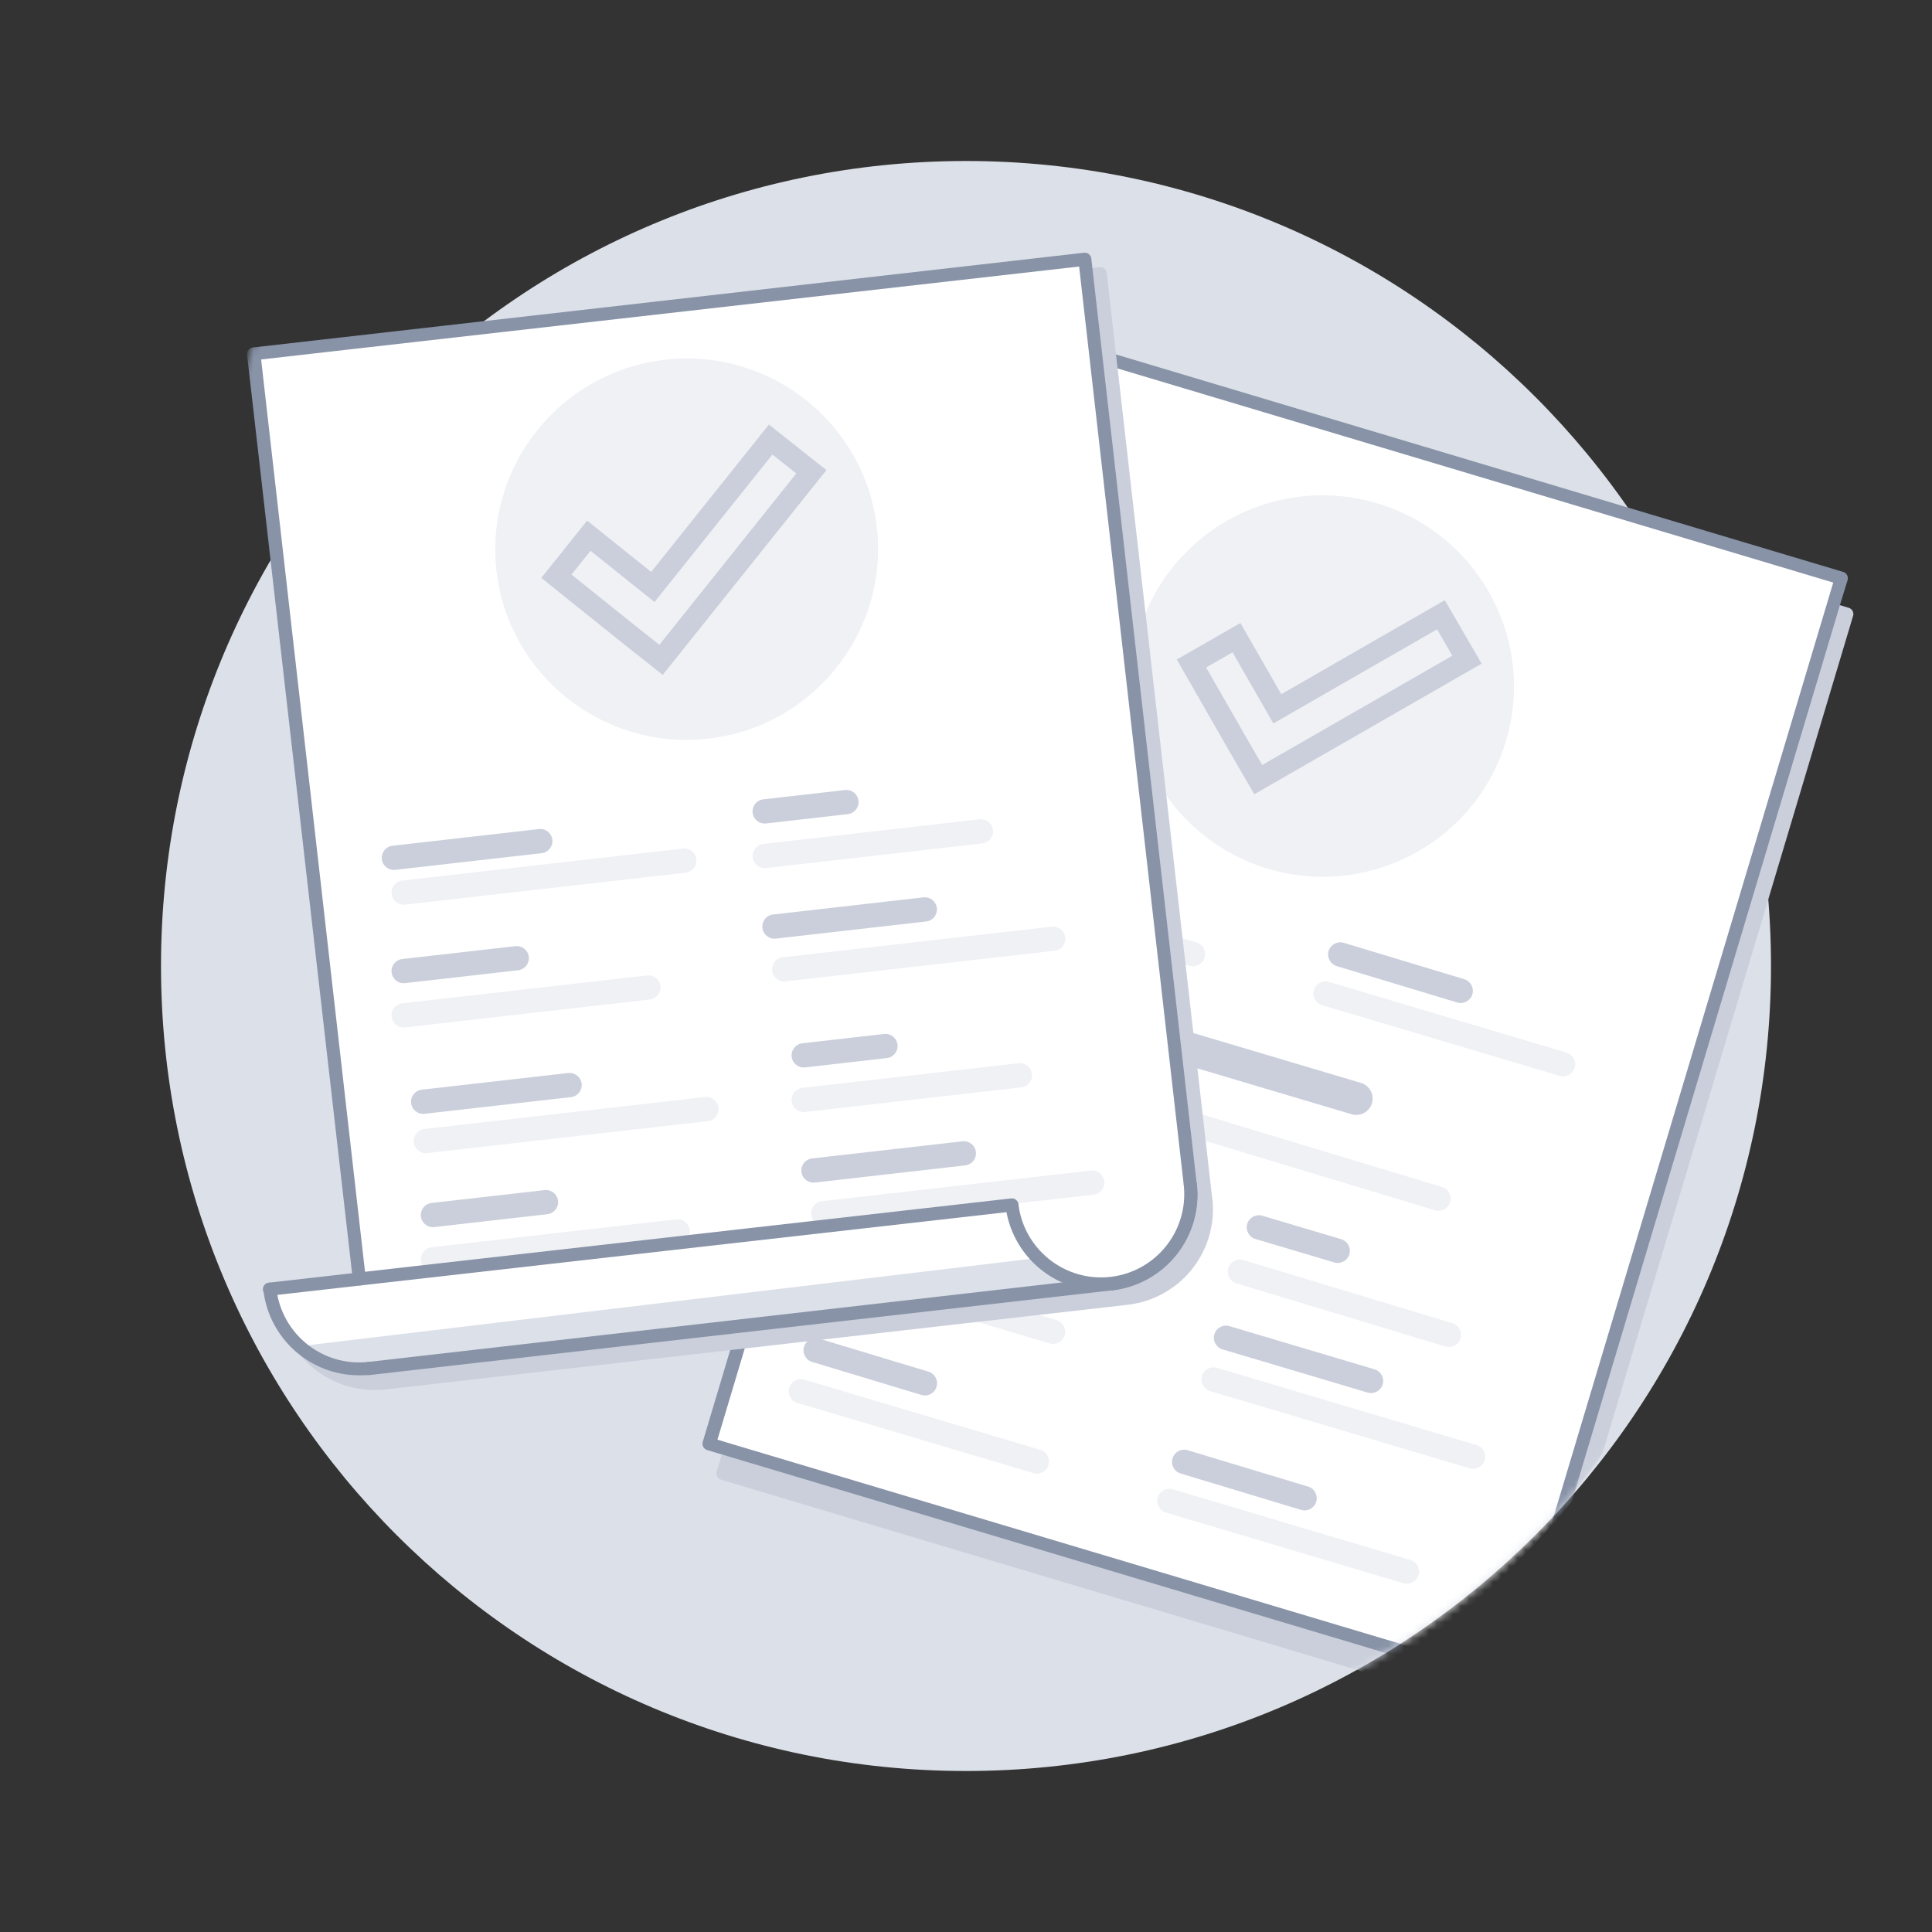<svg width="240" height="240" viewBox="0 0 240 240" fill="none" xmlns="http://www.w3.org/2000/svg">
<rect x="0" y="0" width="240" height="240" fill="#333333" stroke="none"/>
<path fill-rule="evenodd" clip-rule="evenodd" d="M120 220C175.228 220 220 175.228 220 120C220 64.772 175.228 20 120 20C64.772 20 20 64.772 20 120C20 175.228 64.772 220 120 220Z" fill="#DCE0E8"/>
<mask id="mask0_1817_1" style="mask-type:alpha" maskUnits="userSpaceOnUse" x="20" y="2" width="217" height="218">
<path fill-rule="evenodd" clip-rule="evenodd" d="M120 220C175.228 220 220 175.228 220 120C220 101.528 246.201 62.55 233 41C206.734 -1.879 127.756 3 91 3C62.357 3 43.721 15.299 33 39C23.049 60.998 20 93.415 20 120C20 175.228 64.772 220 120 220Z" fill="white"/>
</mask>
<g mask="url(#mask0_1817_1)">
<g style="mix-blend-mode:multiply">
<path d="M230.174 76.585L218.157 116.754L199.041 180.61C197.677 182.531 196.255 184.396 194.753 186.212C194.325 186.744 193.889 187.269 193.437 187.785C192.985 188.302 192.629 188.778 192.153 189.262C189.781 191.936 187.275 194.487 184.642 196.905L183.027 198.35C180.631 200.465 178.133 202.464 175.533 204.347C175.258 204.557 174.976 204.758 174.725 204.944C174.475 205.13 174.176 205.348 173.918 205.541C172.739 206.364 171.543 207.172 170.332 207.962L89.574 183.815C89.149 183.686 88.908 183.239 89.033 182.814L89.752 180.393L89.986 179.585L90.22 178.819L129.792 46.546C129.853 46.34 129.994 46.167 130.184 46.066C130.373 45.964 130.595 45.942 130.801 46.005L203.798 67.796L226.451 74.56L227.258 74.794L228.066 75.028L229.681 75.512C229.894 75.582 230.067 75.738 230.161 75.942C230.254 76.145 230.259 76.378 230.174 76.585Z" fill="#CACFDB"/>
</g>
<path d="M228.723 71.823L227.91 74.456L218.063 107.434L193.932 188.096C193.51 188.6 193.079 189.095 192.641 189.583C190.255 192.275 187.733 194.843 185.085 197.277L183.46 198.731C181.049 200.86 178.536 202.872 175.92 204.768C175.644 204.979 175.359 205.182 175.107 205.369L89.855 179.914L88.075 179.386L129.154 42.078L202.179 63.918L228.723 71.823Z" fill="white"/>
<path d="M228.958 71.043L201.48 62.829L129.39 41.266C129.183 41.203 128.959 41.225 128.769 41.327C128.578 41.429 128.436 41.603 128.374 41.81L87.296 179.118C87.234 179.325 87.258 179.547 87.361 179.736C87.463 179.928 87.639 180.072 87.848 180.134L89.619 180.662L174.238 205.97C174.523 205.775 174.799 205.58 175.051 205.369C175.303 205.158 175.619 204.979 175.863 204.768L90.123 179.143L89.124 178.842L129.747 43.053L202.87 64.933L227.731 72.367L227.179 74.22L217.819 105.5L192.633 189.615C193.071 189.128 193.502 188.632 193.924 188.129C194.379 187.609 194.818 187.08 195.249 186.544L218.29 109.514L228.706 74.691L229.519 72.051C229.579 71.843 229.553 71.619 229.448 71.43C229.343 71.241 229.167 71.102 228.958 71.043Z" fill="#8893A7"/>
<path d="M142.06 128.608C142.38 127.532 143.511 126.92 144.586 127.24L169.062 134.523C170.137 134.842 170.749 135.973 170.429 137.049C170.109 138.124 168.978 138.736 167.903 138.416L143.427 131.134C142.352 130.814 141.74 129.683 142.06 128.608Z" fill="#CACFDB"/>
<path d="M126.809 133.223C127.05 132.424 127.894 131.972 128.693 132.213L179.134 147.451C179.933 147.692 180.385 148.536 180.143 149.335C179.902 150.134 179.059 150.586 178.259 150.344L127.819 135.107C127.019 134.866 126.567 134.022 126.809 133.223Z" fill="#F0F1F5"/>
<path d="M109.151 138.409C109.389 137.611 110.228 137.157 111.026 137.395L128.571 142.615C129.368 142.852 129.823 143.691 129.585 144.489C129.348 145.287 128.509 145.741 127.711 145.504L110.166 140.284C109.368 140.046 108.914 139.207 109.151 138.409Z" fill="#F0F1F5"/>
<path d="M107.605 143.599C107.842 142.802 108.681 142.347 109.479 142.585L143.112 152.592C143.91 152.829 144.365 153.669 144.127 154.466C143.89 155.264 143.051 155.719 142.253 155.481L108.619 145.474C107.822 145.236 107.367 144.397 107.605 143.599Z" fill="#F0F1F5"/>
<path d="M104.217 153.414C104.458 152.615 105.302 152.163 106.101 152.404L119.672 156.504C120.472 156.745 120.924 157.589 120.682 158.388C120.441 159.187 119.597 159.639 118.798 159.398L105.227 155.298C104.428 155.056 103.976 154.213 104.217 153.414Z" fill="#F0F1F5"/>
<path d="M103.526 157.319C103.764 156.521 104.603 156.067 105.401 156.304L131.247 163.995C132.045 164.232 132.499 165.071 132.262 165.869C132.024 166.667 131.185 167.121 130.387 166.884L104.541 159.193C103.743 158.956 103.289 158.117 103.526 157.319Z" fill="#F0F1F5"/>
<path d="M154.937 152.037C155.175 151.239 156.014 150.785 156.811 151.022L166.608 153.937C167.406 154.174 167.86 155.013 167.623 155.811C167.385 156.609 166.546 157.063 165.748 156.826L155.952 153.911C155.154 153.674 154.7 152.835 154.937 152.037Z" fill="#CACFDB"/>
<path d="M152.584 157.542C152.825 156.743 153.669 156.29 154.468 156.532L180.417 164.371C181.216 164.612 181.668 165.456 181.427 166.255C181.186 167.054 180.342 167.506 179.543 167.264L153.593 159.425C152.794 159.184 152.342 158.341 152.584 157.542Z" fill="#F0F1F5"/>
<path d="M150.853 165.753C151.09 164.955 151.929 164.501 152.727 164.738L170.747 170.1C171.545 170.337 171.999 171.176 171.762 171.974C171.524 172.772 170.685 173.226 169.887 172.989L151.868 167.627C151.07 167.39 150.616 166.551 150.853 165.753Z" fill="#CACFDB"/>
<path d="M149.312 170.934C149.55 170.136 150.389 169.682 151.187 169.919L183.418 179.509C184.216 179.747 184.671 180.586 184.433 181.384C184.196 182.182 183.357 182.636 182.559 182.398L150.327 172.808C149.529 172.571 149.075 171.732 149.312 170.934Z" fill="#F0F1F5"/>
<path d="M99.876 167.3C100.118 166.501 100.961 166.049 101.76 166.29L115.332 170.39C116.131 170.632 116.583 171.475 116.341 172.274C116.1 173.073 115.257 173.525 114.457 173.284L100.886 169.184C100.087 168.943 99.635 168.099 99.876 167.3Z" fill="#CACFDB"/>
<path d="M119.27 103.058C119.511 102.259 120.355 101.807 121.154 102.048L134.725 106.148C135.524 106.389 135.977 107.233 135.735 108.032C135.494 108.831 134.65 109.283 133.851 109.041L120.28 104.942C119.481 104.7 119.029 103.857 119.27 103.058Z" fill="#F0F1F5"/>
<path d="M122.906 87.3C123.148 86.501 123.991 86.049 124.79 86.29L138.362 90.39C139.161 90.632 139.613 91.475 139.372 92.274C139.13 93.073 138.287 93.525 137.488 93.284L123.916 89.184C123.117 88.943 122.665 88.099 122.906 87.3Z" fill="#F0F1F5"/>
<path d="M98.034 172.397C98.272 171.599 99.111 171.145 99.909 171.382L129.236 180.108C130.034 180.345 130.488 181.185 130.25 181.982C130.013 182.78 129.174 183.235 128.376 182.997L99.049 174.271C98.251 174.034 97.797 173.195 98.034 172.397Z" fill="#F0F1F5"/>
<path d="M117.428 109.366C117.665 108.569 118.505 108.114 119.302 108.352L148.63 117.078C149.427 117.315 149.882 118.154 149.644 118.952C149.407 119.75 148.568 120.204 147.77 119.967L118.443 111.241C117.645 111.003 117.191 110.164 117.428 109.366Z" fill="#F0F1F5"/>
<path fill-rule="evenodd" clip-rule="evenodd" d="M170.432 62.339C157.769 58.946 144.711 66.452 141.331 79.067C137.951 91.682 145.506 104.711 158.17 108.104C170.833 111.498 183.89 103.991 187.271 91.376C190.651 78.761 183.105 65.735 170.432 62.339Z" fill="#F0F1F5"/>
<path fill-rule="evenodd" clip-rule="evenodd" d="M182.715 80.134L180.818 76.862L179.479 74.557L177.166 75.883L159.163 86.237L155.423 79.716L154.09 77.392L151.765 78.726L148.485 80.611L146.185 81.931L147.505 84.231L152.569 93.073L154.474 96.358L155.813 98.663L158.125 97.336L161.405 95.451L181.742 83.766L184.054 82.439L182.715 80.134ZM160.076 93.148L156.796 95.034L154.898 91.761L149.834 82.919L153.114 81.034L158.18 89.866L178.518 78.181L180.415 81.454L160.076 93.148Z" fill="#CACFDB"/>
<path d="M145.652 181.16C145.894 180.361 146.737 179.909 147.536 180.15L162.496 184.67C163.295 184.911 163.747 185.754 163.506 186.554C163.264 187.353 162.421 187.805 161.622 187.563L146.662 183.044C145.863 182.803 145.411 181.959 145.652 181.16Z" fill="#CACFDB"/>
<path d="M165.046 118.13C165.288 117.331 166.131 116.879 166.93 117.12L181.89 121.639C182.689 121.881 183.141 122.724 182.9 123.523C182.659 124.322 181.815 124.774 181.016 124.533L166.056 120.014C165.257 119.772 164.805 118.929 165.046 118.13Z" fill="#CACFDB"/>
<path d="M143.824 186.024C144.062 185.226 144.901 184.772 145.699 185.009L175.205 193.789C176.003 194.026 176.457 194.865 176.22 195.663C175.982 196.461 175.143 196.915 174.345 196.678L144.839 187.898C144.041 187.661 143.587 186.822 143.824 186.024Z" fill="#F0F1F5"/>
<path d="M163.218 122.994C163.456 122.196 164.295 121.742 165.092 121.979L194.599 130.758C195.396 130.996 195.851 131.835 195.613 132.633C195.376 133.431 194.537 133.885 193.739 133.647L164.233 124.868C163.435 124.631 162.981 123.792 163.218 122.994Z" fill="#F0F1F5"/>
<g style="mix-blend-mode:multiply">
<path d="M150.587 148.87L137.482 33.905C137.458 33.691 137.35 33.495 137.181 33.361C137.017 33.222 136.801 33.16 136.588 33.19L33.323 44.963C33.112 44.989 32.919 45.097 32.787 45.263C32.647 45.43 32.584 45.649 32.616 45.865L45.615 159.993L35.346 161.163C35.131 161.187 34.935 161.296 34.801 161.465C34.667 161.634 34.606 161.85 34.631 162.064C35.323 168.1 40.426 172.661 46.501 172.675C46.957 172.675 47.413 172.651 47.866 172.602L140.041 162.089C143.201 161.74 146.091 160.147 148.074 157.662C150.056 155.176 150.966 152.004 150.603 148.846L150.587 148.87Z" fill="#CACFDB"/>
</g>
<path d="M46.631 158.652L33.518 160.147L37.215 167.232L41.894 169.702H48.134L46.631 158.652Z" fill="white"/>
<path d="M44.624 158.88L31.495 43.939L134.752 32.166L147.857 147.107C148.543 153.213 144.162 158.723 138.059 159.432L45.859 169.994" fill="white"/>
<path d="M37.215 167.232L128.918 156.271L133.907 159.529L131.99 160.147L44.096 170.165L37.215 167.232Z" fill="#DCE0E8"/>
<path d="M45.859 170.807C45.411 170.831 45.027 170.488 45.002 170.039C44.977 169.59 45.321 169.206 45.77 169.182L137.945 158.62C143.59 157.973 147.657 152.895 147.053 147.245L134.053 33.109L32.437 44.654L45.437 158.79C45.484 159.234 45.165 159.633 44.722 159.684C44.278 159.731 43.879 159.412 43.828 158.969L30.691 44.061C30.643 43.617 30.962 43.218 31.405 43.167L134.663 31.395C134.876 31.363 135.092 31.425 135.256 31.565C135.427 31.698 135.538 31.894 135.564 32.109L148.661 147.05C149.022 150.208 148.111 153.379 146.129 155.864C144.147 158.349 141.258 159.942 138.099 160.293L45.957 170.807H45.859Z" fill="#8893A7"/>
<path d="M147.857 147.107C148.555 153.225 144.161 158.751 138.042 159.448C131.924 160.146 126.399 155.752 125.701 149.634" fill="white"/>
<path d="M136.767 160.342C130.69 160.324 125.589 155.76 124.897 149.723C124.849 149.279 125.168 148.88 125.612 148.829C126.055 148.782 126.454 149.101 126.505 149.544C127.172 155.202 132.284 159.258 137.945 158.62C143.59 157.973 147.657 152.895 147.053 147.245C147.02 146.955 147.144 146.669 147.378 146.495C147.613 146.321 147.923 146.285 148.191 146.401C148.459 146.517 148.644 146.768 148.678 147.058C149.038 150.216 148.127 153.387 146.146 155.872C144.164 158.357 141.275 159.951 138.116 160.301C137.667 160.343 137.217 160.356 136.767 160.342Z" fill="#8893A7"/>
<path d="M51.071 137.032C50.977 136.205 51.571 135.458 52.398 135.364L70.585 133.292C71.412 133.198 72.159 133.792 72.253 134.619C72.347 135.446 71.753 136.192 70.926 136.287L52.739 138.359C51.912 138.453 51.165 137.859 51.071 137.032Z" fill="#CACFDB"/>
<path d="M47.434 106.729C47.34 105.902 47.934 105.155 48.761 105.061L66.949 102.989C67.776 102.894 68.522 103.488 68.617 104.315C68.711 105.143 68.117 105.889 67.29 105.984L49.103 108.056C48.276 108.15 47.529 107.556 47.434 106.729Z" fill="#CACFDB"/>
<path d="M51.395 141.915C51.301 141.088 51.895 140.341 52.722 140.247L87.587 136.274C88.414 136.18 89.161 136.774 89.255 137.601C89.35 138.428 88.756 139.175 87.929 139.269L53.063 143.242C52.236 143.336 51.49 142.742 51.395 141.915Z" fill="#F0F1F5"/>
<path d="M48.646 111.053C48.552 110.226 49.146 109.48 49.973 109.385L84.838 105.413C85.665 105.319 86.412 105.913 86.507 106.74C86.601 107.567 86.007 108.314 85.18 108.408L50.315 112.38C49.487 112.474 48.741 111.88 48.646 111.053Z" fill="#F0F1F5"/>
<path d="M52.283 151.106C52.189 150.279 52.783 149.532 53.61 149.438L67.656 147.837C68.483 147.743 69.23 148.337 69.324 149.164C69.418 149.991 68.824 150.738 67.997 150.832L53.951 152.432C53.124 152.527 52.377 151.933 52.283 151.106Z" fill="#CACFDB"/>
<path d="M48.646 120.803C48.552 119.976 49.146 119.229 49.973 119.135L64.019 117.534C64.846 117.44 65.593 118.034 65.688 118.861C65.782 119.688 65.188 120.435 64.361 120.529L50.315 122.129C49.487 122.224 48.741 121.63 48.646 120.803Z" fill="#CACFDB"/>
<path d="M52.283 156.605C52.189 155.778 52.783 155.032 53.61 154.937L84.011 151.474C84.838 151.379 85.585 151.973 85.679 152.8C85.773 153.627 85.179 154.374 84.352 154.468L53.951 157.932C53.124 158.026 52.377 157.432 52.283 156.605Z" fill="#F0F1F5"/>
<path d="M48.646 126.302C48.552 125.475 49.146 124.729 49.973 124.634L80.374 121.171C81.201 121.076 81.948 121.67 82.042 122.497C82.137 123.324 81.543 124.071 80.716 124.165L50.315 127.629C49.487 127.723 48.741 127.129 48.646 126.302Z" fill="#F0F1F5"/>
<path d="M98.344 131.268C98.249 130.441 98.843 129.694 99.67 129.6L109.826 128.443C110.653 128.349 111.399 128.943 111.494 129.77C111.588 130.597 110.994 131.344 110.167 131.438L100.012 132.595C99.184 132.689 98.438 132.095 98.344 131.268Z" fill="#CACFDB"/>
<path d="M93.495 100.965C93.401 100.138 93.995 99.391 94.822 99.297L104.977 98.14C105.804 98.046 106.551 98.64 106.645 99.467C106.739 100.294 106.145 101.041 105.318 101.135L95.163 102.292C94.336 102.386 93.589 101.792 93.495 100.965Z" fill="#CACFDB"/>
<path d="M98.344 136.808C98.249 135.981 98.843 135.234 99.67 135.14L126.528 132.08C127.355 131.985 128.101 132.579 128.196 133.406C128.29 134.233 127.696 134.98 126.869 135.074L100.012 138.134C99.184 138.229 98.438 137.635 98.344 136.808Z" fill="#F0F1F5"/>
<path d="M93.495 106.505C93.401 105.678 93.995 104.931 94.822 104.837L121.679 101.777C122.506 101.682 123.253 102.276 123.347 103.103C123.441 103.93 122.847 104.677 122.02 104.771L95.163 107.831C94.336 107.926 93.589 107.332 93.495 106.505Z" fill="#F0F1F5"/>
<path d="M99.556 145.573C99.461 144.746 100.055 143.999 100.882 143.905L119.562 141.777C120.389 141.682 121.136 142.276 121.23 143.103C121.325 143.93 120.73 144.677 119.903 144.771L101.224 146.9C100.397 146.994 99.65 146.4 99.556 145.573Z" fill="#CACFDB"/>
<path d="M94.707 115.27C94.613 114.443 95.207 113.696 96.034 113.602L114.714 111.474C115.541 111.379 116.288 111.973 116.382 112.8C116.476 113.627 115.882 114.374 115.055 114.468L96.375 116.597C95.548 116.691 94.802 116.097 94.707 115.27Z" fill="#CACFDB"/>
<path d="M100.768 150.888C100.674 150.061 101.268 149.314 102.095 149.22L135.507 145.413C136.334 145.319 137.081 145.913 137.175 146.74C137.269 147.567 136.675 148.314 135.848 148.408L102.436 152.215C101.609 152.309 100.862 151.715 100.768 150.888Z" fill="#F0F1F5"/>
<path d="M95.919 120.585C95.825 119.758 96.419 119.011 97.246 118.917L130.658 115.11C131.485 115.016 132.232 115.61 132.326 116.437C132.421 117.264 131.827 118.011 131 118.105L97.588 121.912C96.76 122.006 96.014 121.412 95.919 120.585Z" fill="#F0F1F5"/>
<path d="M44.624 170.847C38.538 170.851 33.415 166.291 32.714 160.245C32.688 160.03 32.75 159.814 32.884 159.645C33.018 159.476 33.214 159.367 33.428 159.343C33.643 159.318 33.859 159.379 34.028 159.513C34.197 159.647 34.306 159.843 34.33 160.058C34.972 165.735 40.092 169.819 45.77 169.182C46.214 169.134 46.613 169.453 46.664 169.897C46.689 170.111 46.628 170.327 46.493 170.496C46.359 170.665 46.163 170.774 45.949 170.799C45.508 170.838 45.066 170.854 44.624 170.847Z" fill="#8893A7"/>
<path d="M33.518 160.96C33.069 160.984 32.685 160.64 32.661 160.192C32.636 159.743 32.98 159.359 33.428 159.335L125.612 148.87C126.06 148.821 126.464 149.144 126.513 149.593C126.563 150.042 126.239 150.446 125.79 150.495L33.615 160.951L33.518 160.96Z" fill="#8893A7"/>
<path fill-rule="evenodd" clip-rule="evenodd" d="M82.628 44.683C69.602 46.162 60.199 57.928 61.673 70.905C63.147 83.881 74.948 93.24 87.974 91.76C101 90.281 110.403 78.515 108.929 65.539C107.456 52.562 95.664 43.203 82.628 44.683Z" fill="#F0F1F5"/>
<path fill-rule="evenodd" clip-rule="evenodd" d="M100.574 56.745L97.609 54.395L95.519 52.74L93.854 54.821L80.892 71.047L75.024 66.349L72.932 64.675L71.257 66.767L68.896 69.722L67.239 71.793L69.309 73.45L77.259 79.823L80.234 82.183L82.324 83.837L83.99 81.756L86.351 78.801L100.998 60.481L102.664 58.4L100.574 56.745ZM84.271 77.145L81.91 80.1L78.945 77.75L70.996 71.376L73.357 68.421L81.306 74.784L95.953 56.465L98.917 58.816L84.271 77.145Z" fill="#CACFDB"/>
</g>
</svg>
